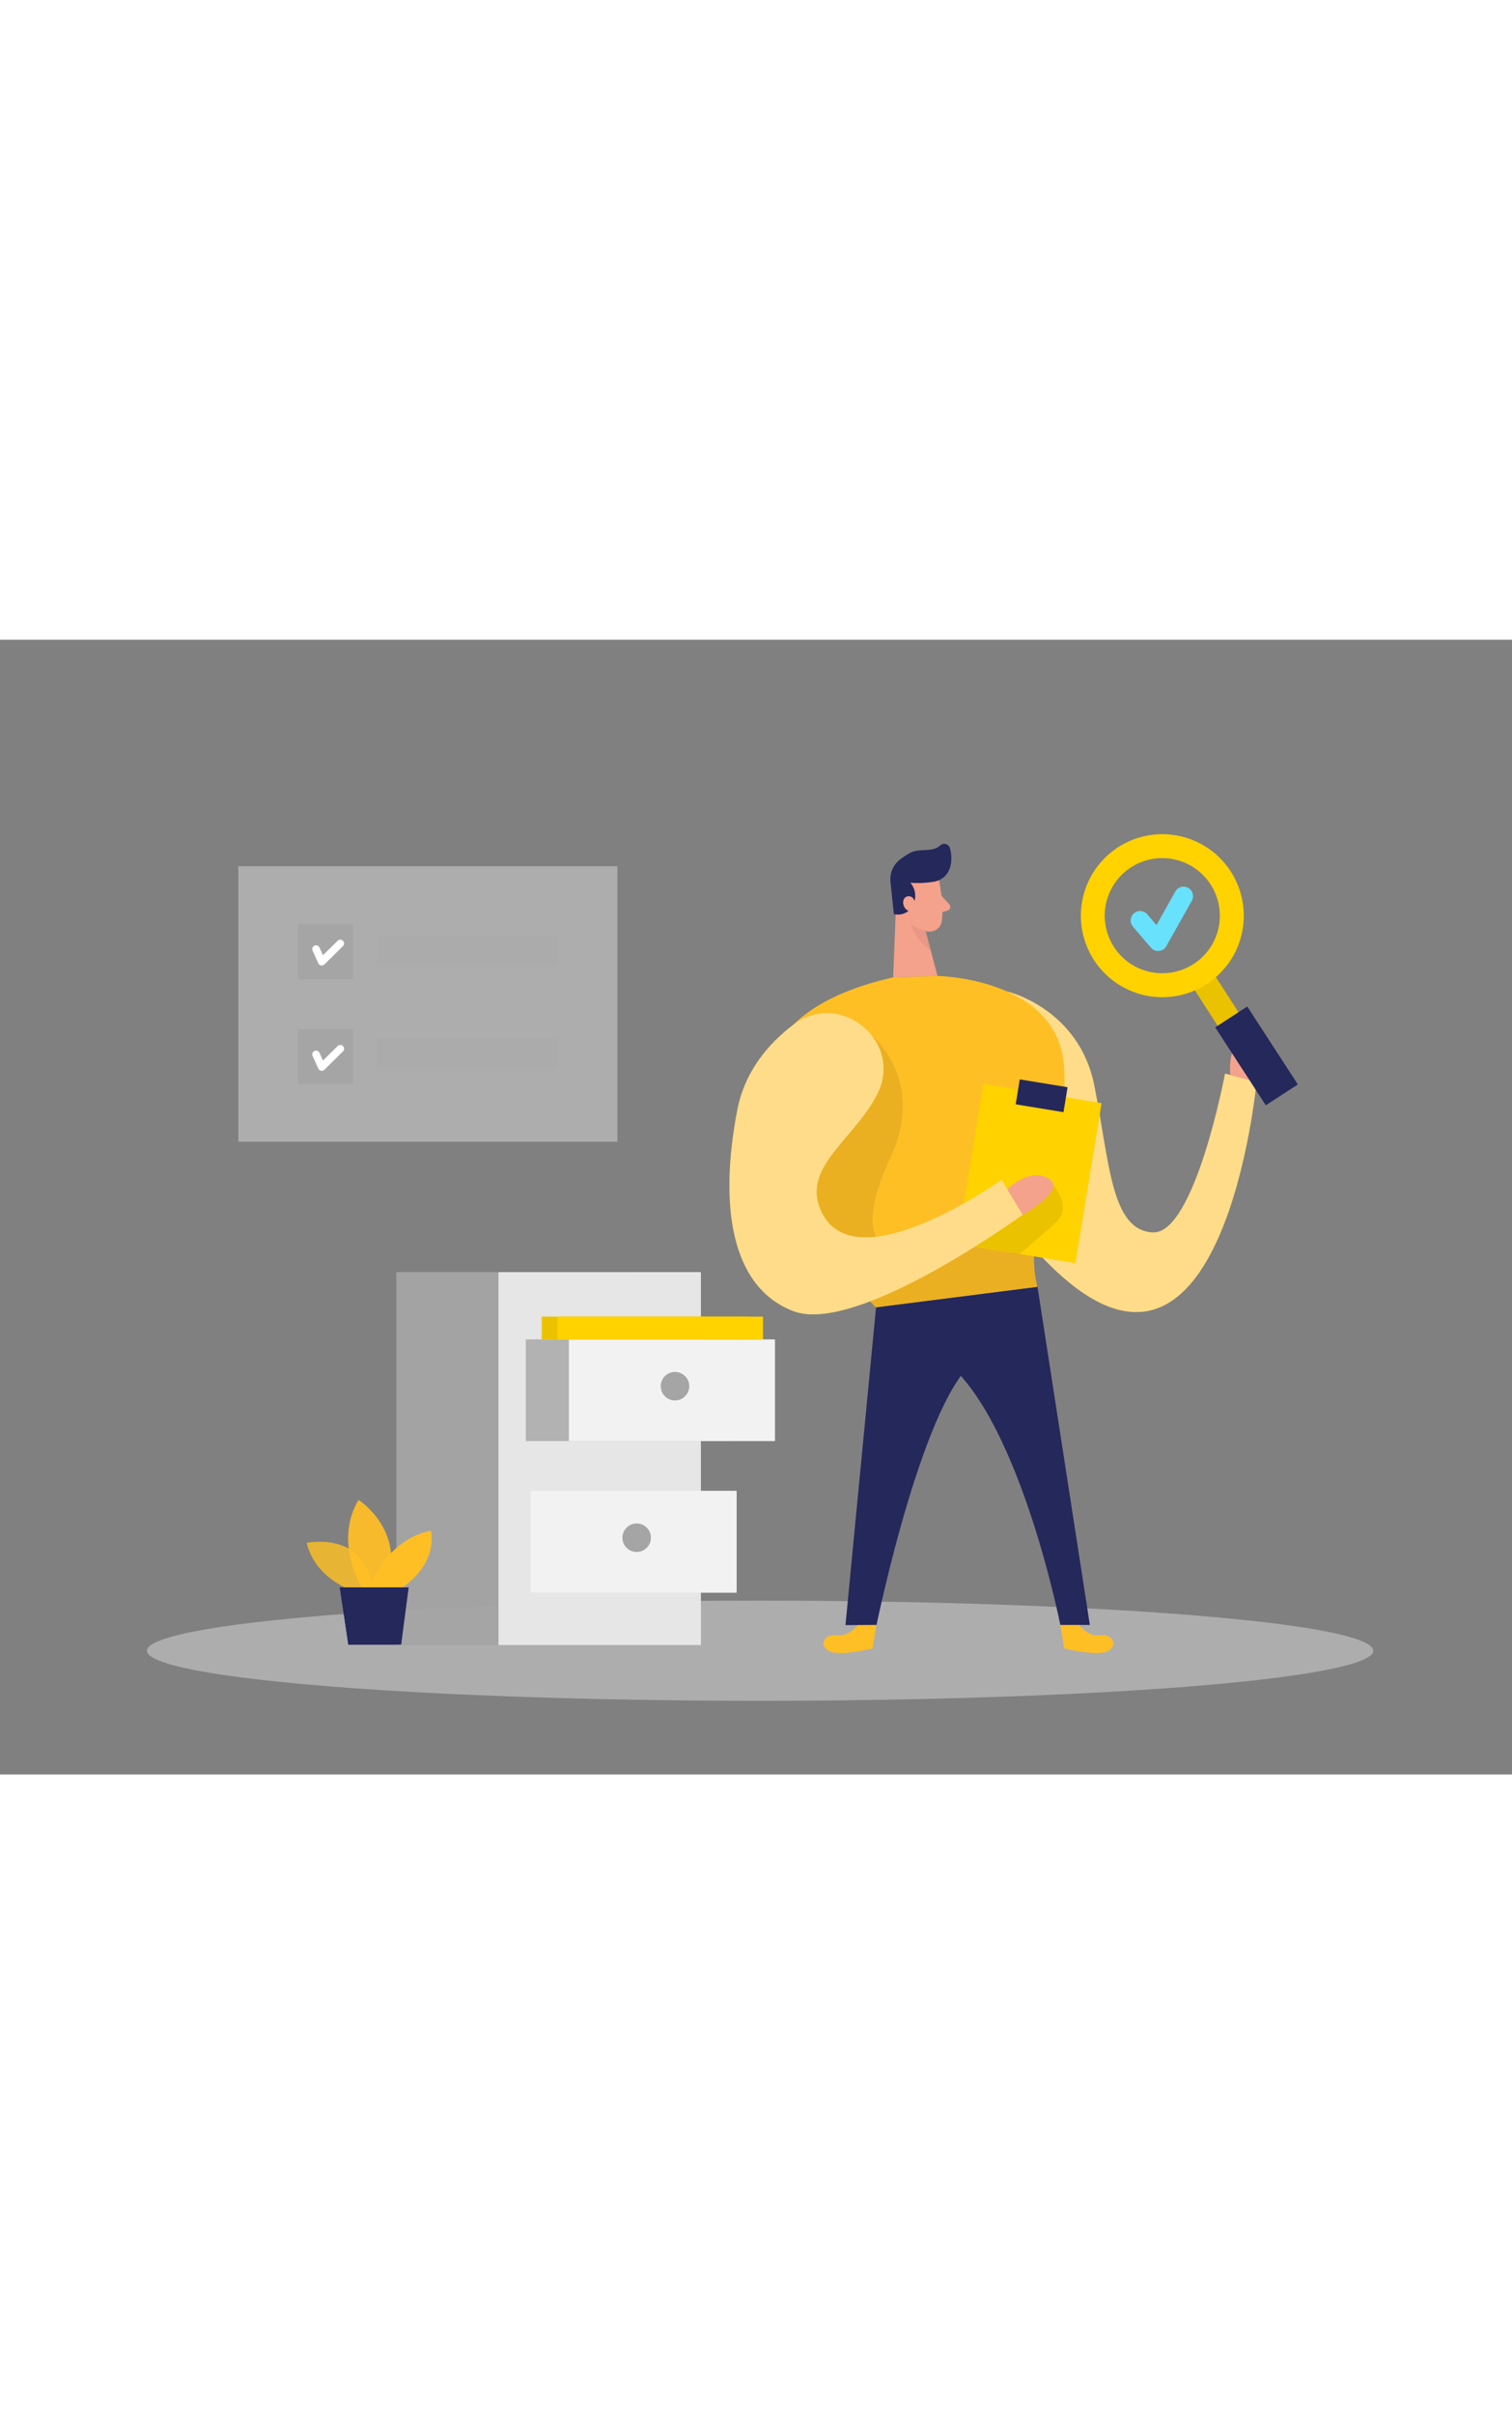 <svg id="Layer_1" data-name="Layer 1" xmlns="http://www.w3.org/2000/svg" viewBox="0 0 400 300" data-imageid="quality-check-two-color" imageName="Quality Check" class="illustrations_image" style="width: 188px;"><rect x="0" y="0" width="400" height="300" fill="#808080" stroke="none"/><rect x="63.04" y="59.87" width="100.3" height="72.83" fill="#e6e6e6" opacity="0.44"/><ellipse cx="201.09" cy="267.29" rx="162.21" ry="13.24" fill="#e6e6e6" opacity="0.45"/><rect x="104.88" y="167.21" width="61.86" height="98.55" fill="#a5a5a5" opacity="0.79"/><rect x="131.88" y="167.21" width="53.51" height="98.55" fill="#e6e6e6"/><rect x="140.35" y="225.04" width="54.52" height="26.88" fill="#f2f2f2"/><circle cx="168.43" cy="237.41" r="3.77" fill="#a5a5a5"/><path d="M94.51,251.87s-10.94-2.94-13.36-13.1c0,0,16.92-3.5,17.47,14Z" fill="#febf25" opacity="0.58" class="target-color"/><path d="M95.84,250.78s-7.68-12-1-23.35c0,0,12.91,8.12,7.25,23.35Z" fill="#febf25" opacity="0.73" class="target-color"/><path d="M97.81,250.78s4-12.77,16.17-15.23c0,0,2.32,8.27-7.83,15.23Z" fill="#febf25" class="target-color"/><polygon points="89.89 250.53 92.16 265.67 106.12 265.67 108.11 250.53 89.89 250.53" fill="#24285b"/><rect x="104.88" y="167.21" width="61.86" height="98.55" fill="#a5a5a5" opacity="0.79"/><rect x="131.88" y="167.21" width="53.51" height="98.55" fill="#e6e6e6"/><rect x="140.35" y="225.04" width="54.52" height="26.88" fill="#f2f2f2"/><circle cx="168.43" cy="237.41" r="3.77" fill="#a5a5a5"/><rect x="139.1" y="184.98" width="54.52" height="26.88" fill="#a5a5a5" opacity="0.79"/><rect x="150.5" y="184.98" width="54.52" height="26.88" fill="#f2f2f2"/><circle cx="178.57" cy="197.35" r="3.77" fill="#a5a5a5"/><path d="M94.51,251.87s-10.94-2.94-13.36-13.1c0,0,16.92-3.5,17.47,14Z" fill="#febf25" opacity="0.58" class="target-color"/><path d="M95.84,250.78s-7.68-12-1-23.35c0,0,12.91,8.12,7.25,23.35Z" fill="#febf25" opacity="0.73" class="target-color"/><path d="M97.81,250.78s4-12.77,16.17-15.23c0,0,2.32,8.27-7.83,15.23Z" fill="#febf25" class="target-color"/><polygon points="89.89 250.53 92.16 265.67 106.12 265.67 108.11 250.53 89.89 250.53" fill="#24285b"/><path d="M285.32,260.19s2.15,3.46,5.59,3,5,2.68,2.18,4.19-11.53-.71-11.53-.71l-1.05-6.26Z" fill="#febf25" class="target-color"/><path d="M227.08,260.19s-2.15,3.46-5.59,3-5,2.68-2.18,4.19,11.53-.71,11.53-.71l1-6.26Z" fill="#febf25" class="target-color"/><path d="M266.48,93s18.92,4.42,23,24.79,4.35,38.29,15.46,38.91,19.15-42,19.15-42l8.33,2.16s-8.63,92.63-53.71,49.4S266.48,93,266.48,93Z" fill="#febf25" class="target-color"/><path d="M266.48,93s18.92,4.42,23,24.79,4.35,38.29,15.46,38.91,19.15-42,19.15-42l8.33,2.16s-8.63,92.63-53.71,49.4S266.48,93,266.48,93Z" fill="#fff" opacity="0.46"/><rect x="143.31" y="178.95" width="54.37" height="6.03" fill="#ffd200"/><rect x="143.31" y="178.95" width="54.37" height="6.03" opacity="0.08"/><path d="M248.42,63.58s1.32,6.36.74,10.76a3.25,3.25,0,0,1-3.67,2.8c-2.22-.32-5.11-1.4-6.23-4.72l-2.6-5.4a5.83,5.83,0,0,1,1.82-6.48C241.8,57.49,247.81,59.67,248.42,63.58Z" fill="#f4a28c"/><rect x="147.48" y="178.95" width="54.37" height="6.03" fill="#ffd200"/><polygon points="237.13 68 236.29 89.26 248.03 88.88 243.93 73.57 237.13 68" fill="#f4a28c"/><path d="M246.85,64a26.22,26.22,0,0,1-6,.25,5.41,5.41,0,0,1,.7,5.9,4.4,4.4,0,0,1-5.08,2.37l-.87-8.29A6.62,6.62,0,0,1,238.23,58a22.39,22.39,0,0,1,2.61-1.68c2.27-1.24,5.95-.06,7.89-1.93a1.57,1.57,0,0,1,2.59.73c.67,2.47.69,6.49-2.55,8.27A5.94,5.94,0,0,1,246.85,64Z" fill="#24285b"/><path d="M242.22,69.91s-.34-2.47-2.18-2.06-1.37,4,1.2,4Z" fill="#f4a28c"/><path d="M249,67.63l2.09,2.27a1,1,0,0,1-.45,1.7l-2.41.75Z" fill="#f4a28c"/><path d="M245,76.88a7.7,7.7,0,0,1-4-1.8s.63,3.84,5.32,7.15Z" fill="#ce8172" opacity="0.31"/><path d="M236.29,89.26,248,88.88s31.48.5,33.44,23.44-11.47,40.84-7,58.74l-42.71,5.46S161.74,106.17,236.29,89.26Z" fill="#febf25" class="target-color"/><path d="M230.69,104.74s14.45,11.57,4.84,32.3-3.68,27.32,10.72,23.49,20.23-19.41,20.23-19.41L273.56,163a29.19,29.19,0,0,0,.91,8l-42.71,5.46-1.55-1.62-19.34-27.2Z" opacity="0.08"/><rect x="256.48" y="119.68" width="31.69" height="42.86" transform="translate(26.35 -42.11) rotate(9.29)" fill="#ffd200"/><path d="M278.67,144.28s5,5.61.88,9.53-9.84,8.59-9.84,8.59l-14.33-2.46Z" opacity="0.08"/><rect x="269.16" y="117.22" width="12.82" height="6.68" transform="translate(23.07 -42.9) rotate(9.29)" fill="#24285b"/><path d="M232,120.31c7.25-14-9.7-28-22.22-18.46-6.57,5-12.76,12.31-14.73,22.5-4.75,24.61-2,46.71,14.83,53.15S270.56,152,270.56,152l-5.6-9.23s-38.32,27.41-47.55,8.67C211.6,139.69,225.73,132.39,232,120.31Z" fill="#febf25" class="target-color"/><path d="M232,120.31c7.25-14-9.7-28-22.22-18.46-6.57,5-12.76,12.31-14.73,22.5-4.75,24.61-2,46.71,14.83,53.15S270.56,152,270.56,152l-5.6-9.23s-38.32,27.41-47.55,8.67C211.6,139.69,225.73,132.39,232,120.31Z" fill="#fff" opacity="0.46"/><path d="M266.48,145.31s5.62-5.84,10.86-2.91-6.78,9.64-6.78,9.64Z" fill="#f4a28c"/><path d="M231.76,176.52l-8.09,84,8.22-.05s12.79-62.38,27.06-70.5,15.52-18.87,15.52-18.87Z" fill="#24285b"/><path d="M274.47,171.06l13.85,89.41-7.81,0s-11.39-57.58-32.24-71.06Z" fill="#24285b"/><path d="M325.46,115.08s-.95-9.93,4.61-9.28,2.31,11.08,2.31,11.08Z" fill="#f4a28c"/><rect x="320.06" y="86.65" width="6.57" height="19.12" transform="matrix(0.84, -0.54, 0.54, 0.84, -0.24, 191.62)" fill="#ffd200"/><rect x="320.06" y="86.65" width="6.57" height="19.12" transform="matrix(0.84, -0.54, 0.54, 0.84, -0.24, 191.62)" opacity="0.08"/><rect x="327.37" y="97.75" width="10.11" height="24.57" transform="translate(-6.31 198.79) rotate(-33)" fill="#24285b"/><path d="M295.76,54.88a21.55,21.55,0,1,0,29.81,6.34A21.55,21.55,0,0,0,295.76,54.88Zm20,30.84a15.22,15.22,0,1,1,4.48-21.06A15.21,15.21,0,0,1,315.78,85.72Z" fill="#ffd200"/><polyline points="301.62 74.22 306.37 79.78 313.12 67.77" fill="none" stroke="#68e1fd" stroke-linecap="round" stroke-linejoin="round" stroke-width="5"/><rect x="78.83" y="75.22" width="14.55" height="14.55" fill="#a5a5a5"/><rect x="78.83" y="102.97" width="14.55" height="14.55" fill="#a5a5a5"/><polyline points="83.61 81.79 85.12 85.12 90.03 80.29" fill="none" stroke="#fff" stroke-linecap="round" stroke-linejoin="round" stroke-width="2"/><polyline points="83.61 109.63 85.12 112.96 90.03 108.13" fill="none" stroke="#fff" stroke-linecap="round" stroke-linejoin="round" stroke-width="2"/><rect x="99.81" y="77.98" width="47.83" height="7.83" fill="#a5a5a5" opacity="0.19"/><rect x="99.81" y="105.44" width="47.83" height="7.83" fill="#a5a5a5" opacity="0.18"/></svg>